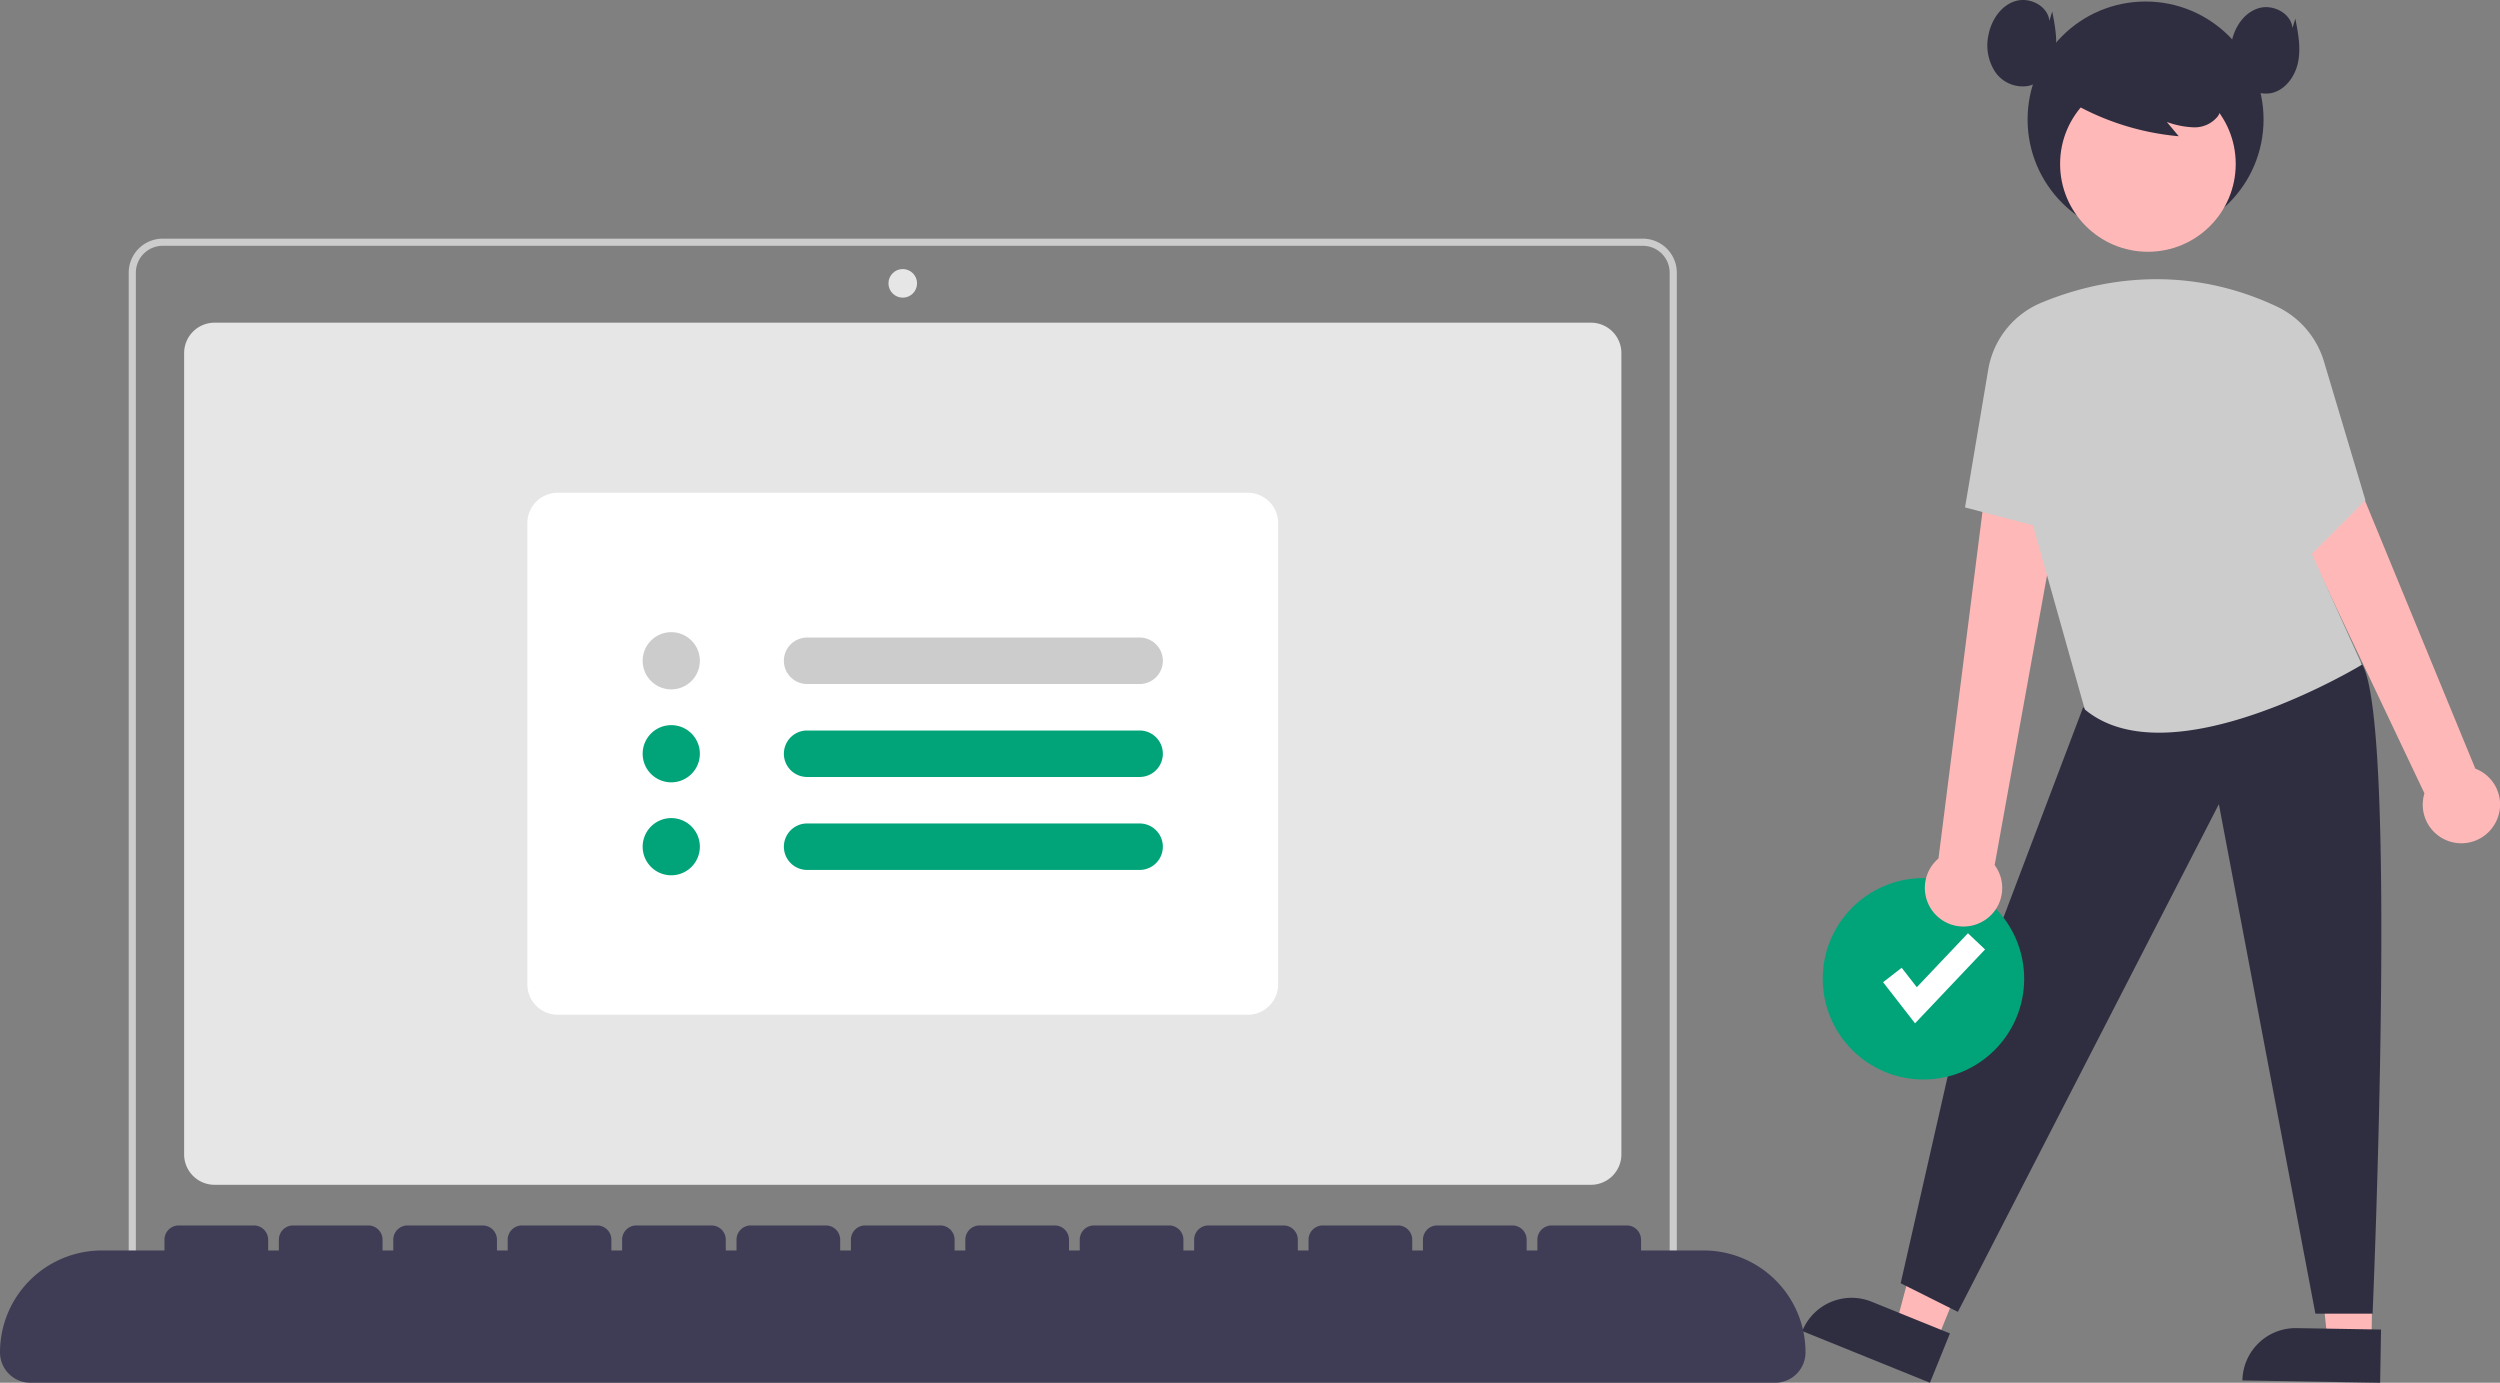 <svg data-name="Layer 1" xmlns="http://www.w3.org/2000/svg" width="699.247" height="386.754"><rect width="100%" height="100%" fill="#808080" stroke="none"/><path d="M445 331.386H60a8.51 8.51 0 01-8.5-8.5V98.754a8.51 8.51 0 018.5-8.5h385a8.51 8.51 0 018.5 8.5v224.132a8.51 8.51 0 01-8.5 8.5z" fill="#e6e6e6"/><path d="M469 362.754H36v-286.5a9.51 9.51 0 019.5-9.5h414a9.51 9.51 0 019.5 9.5zm-431-2h429v-284.5a7.508 7.508 0 00-7.5-7.5h-414a7.508 7.508 0 00-7.5 7.5z" fill="#ccc"/><circle cx="252.5" cy="79.254" r="4" fill="#e6e6e6"/><path d="M349 283.82H156a8.51 8.51 0 01-8.5-8.5v-129a8.51 8.51 0 018.5-8.5h193a8.51 8.51 0 018.5 8.5v129a8.51 8.51 0 01-8.5 8.5z" fill="#fff"/><path d="M187.75 192.82a8 8 0 118-8 8.01 8.01 0 01-8 8z" fill="#ccc"/><path d="M187.75 218.82a8 8 0 118-8 8.01 8.01 0 01-8 8zM187.75 244.82a8 8 0 118-8 8.01 8.01 0 01-8 8z" fill="#01a479"/><path d="M225.75 178.32a6.5 6.5 0 000 13h93a6.5 6.5 0 000-13z" fill="#ccc"/><path d="M225.75 204.32a6.5 6.5 0 000 13h93a6.5 6.5 0 000-13zM225.75 230.32a6.5 6.5 0 000 13h93a6.5 6.5 0 000-13z" fill="#01a479"/><path fill="#ffb8b8" d="M663.288 375.328l-12.258-.206-5.039-47.379 18.092.304-.795 47.281z"/><path d="M642.333 371.472l23.64.398-.25 14.884-38.525-.647a14.887 14.887 0 0115.135-14.635z" fill="#2f2e41"/><path fill="#ffb8b8" d="M541.641 375.216l-11.364-4.6 12.335-46.022 16.772 6.79-17.743 43.832z"/><path d="M523.474 364.083l21.916 8.872-5.586 13.8-35.715-14.458a14.887 14.887 0 0119.385-8.214zM582.614 197.926l-36 95-15 66 16 8 73-142 27 142.5h16s7.316-169.015-3.342-182.258z" fill="#2f2e41"/><circle cx="537.984" cy="273.766" r="28.172" fill="#01a479"/><path fill="#fff" d="M535.636 286.223l-8.941-11.497 5.2-4.044 4.233 5.443 14.302-15.097 4.783 4.531-19.577 20.664z"/><circle cx="600.114" cy="33.426" r="33" fill="#2f2e41"/><path d="M554.06 257.984a10.743 10.743 0 003.842-16.018l25.033-138.54-23.36-.308-17.384 136.998a10.8 10.8 0 0011.87 17.868zM697.51 230.925a10.745 10.745 0 00-5.167-15.94l-44.7-108.58a19.782 19.782 0 00-28.736-9.27l59.206 124.76a10.8 10.8 0 0019.396 9.03z" fill="#ffb8b8"/><circle cx="600.768" cy="45.859" r="24.561" fill="#ffb8b8"/><path d="M570.902 84.693c14.166-5.898 38.624-11.726 65.781.977a24.872 24.872 0 0113.311 15.388l11.62 38.868-15 15 14 31s-53.5 32.5-77.5 12.5l-14.5-51.5-19-5 6.482-38.511a24.688 24.688 0 0114.806-18.722z" fill="#ccc"/><path d="M577.796 27.695a73.041 73.041 0 0031.6 10.412l-3.331-3.99a24.478 24.478 0 007.56 1.5 8.28 8.28 0 006.75-3.158 7.702 7.702 0 00.516-7.115 14.589 14.589 0 00-4.59-5.739 27.323 27.323 0 00-25.43-4.545 16.33 16.33 0 00-7.596 4.872 9.236 9.236 0 00-1.862 8.561M573.202 5.841c-.399-4.2-5.544-6.786-9.568-5.517s-6.665 5.32-7.464 9.463A13.575 13.575 0 00558 20.035a9.34 9.34 0 009.258 4.01c3.98-.847 6.737-4.733 7.525-8.725s.006-8.107-.776-12.1M641.202 7.841c-.399-4.2-5.544-6.786-9.568-5.517s-6.665 5.32-7.464 9.463A13.575 13.575 0 00626 22.035a9.34 9.34 0 009.258 4.01c3.98-.847 6.737-4.733 7.525-8.725s.006-8.107-.776-12.1" fill="#2f2e41"/><path d="M476.5 349.754H459v-3a4 4 0 00-4-4h-21a4 4 0 00-4 4v3h-3v-3a4 4 0 00-4-4h-21a4 4 0 00-4 4v3h-3v-3a4 4 0 00-4-4h-21a4 4 0 00-4 4v3h-3v-3a4 4 0 00-4-4h-21a4 4 0 00-4 4v3h-3v-3a4 4 0 00-4-4h-21a4 4 0 00-4 4v3h-3v-3a4 4 0 00-4-4h-21a4 4 0 00-4 4v3h-3v-3a4 4 0 00-4-4h-21a4 4 0 00-4 4v3h-3v-3a4 4 0 00-4-4h-21a4 4 0 00-4 4v3h-3v-3a4 4 0 00-4-4h-21a4 4 0 00-4 4v3h-3v-3a4 4 0 00-4-4h-21a4 4 0 00-4 4v3h-3v-3a4 4 0 00-4-4h-21a4 4 0 00-4 4v3h-3v-3a4 4 0 00-4-4H82a4 4 0 00-4 4v3h-3v-3a4 4 0 00-4-4H50a4 4 0 00-4 4v3H28.5a28.5 28.5 0 00-28.5 28.5 8.5 8.5 0 008.5 8.5h488a8.5 8.5 0 008.5-8.5 28.5 28.5 0 00-28.5-28.5z" fill="#3f3d56"/></svg>